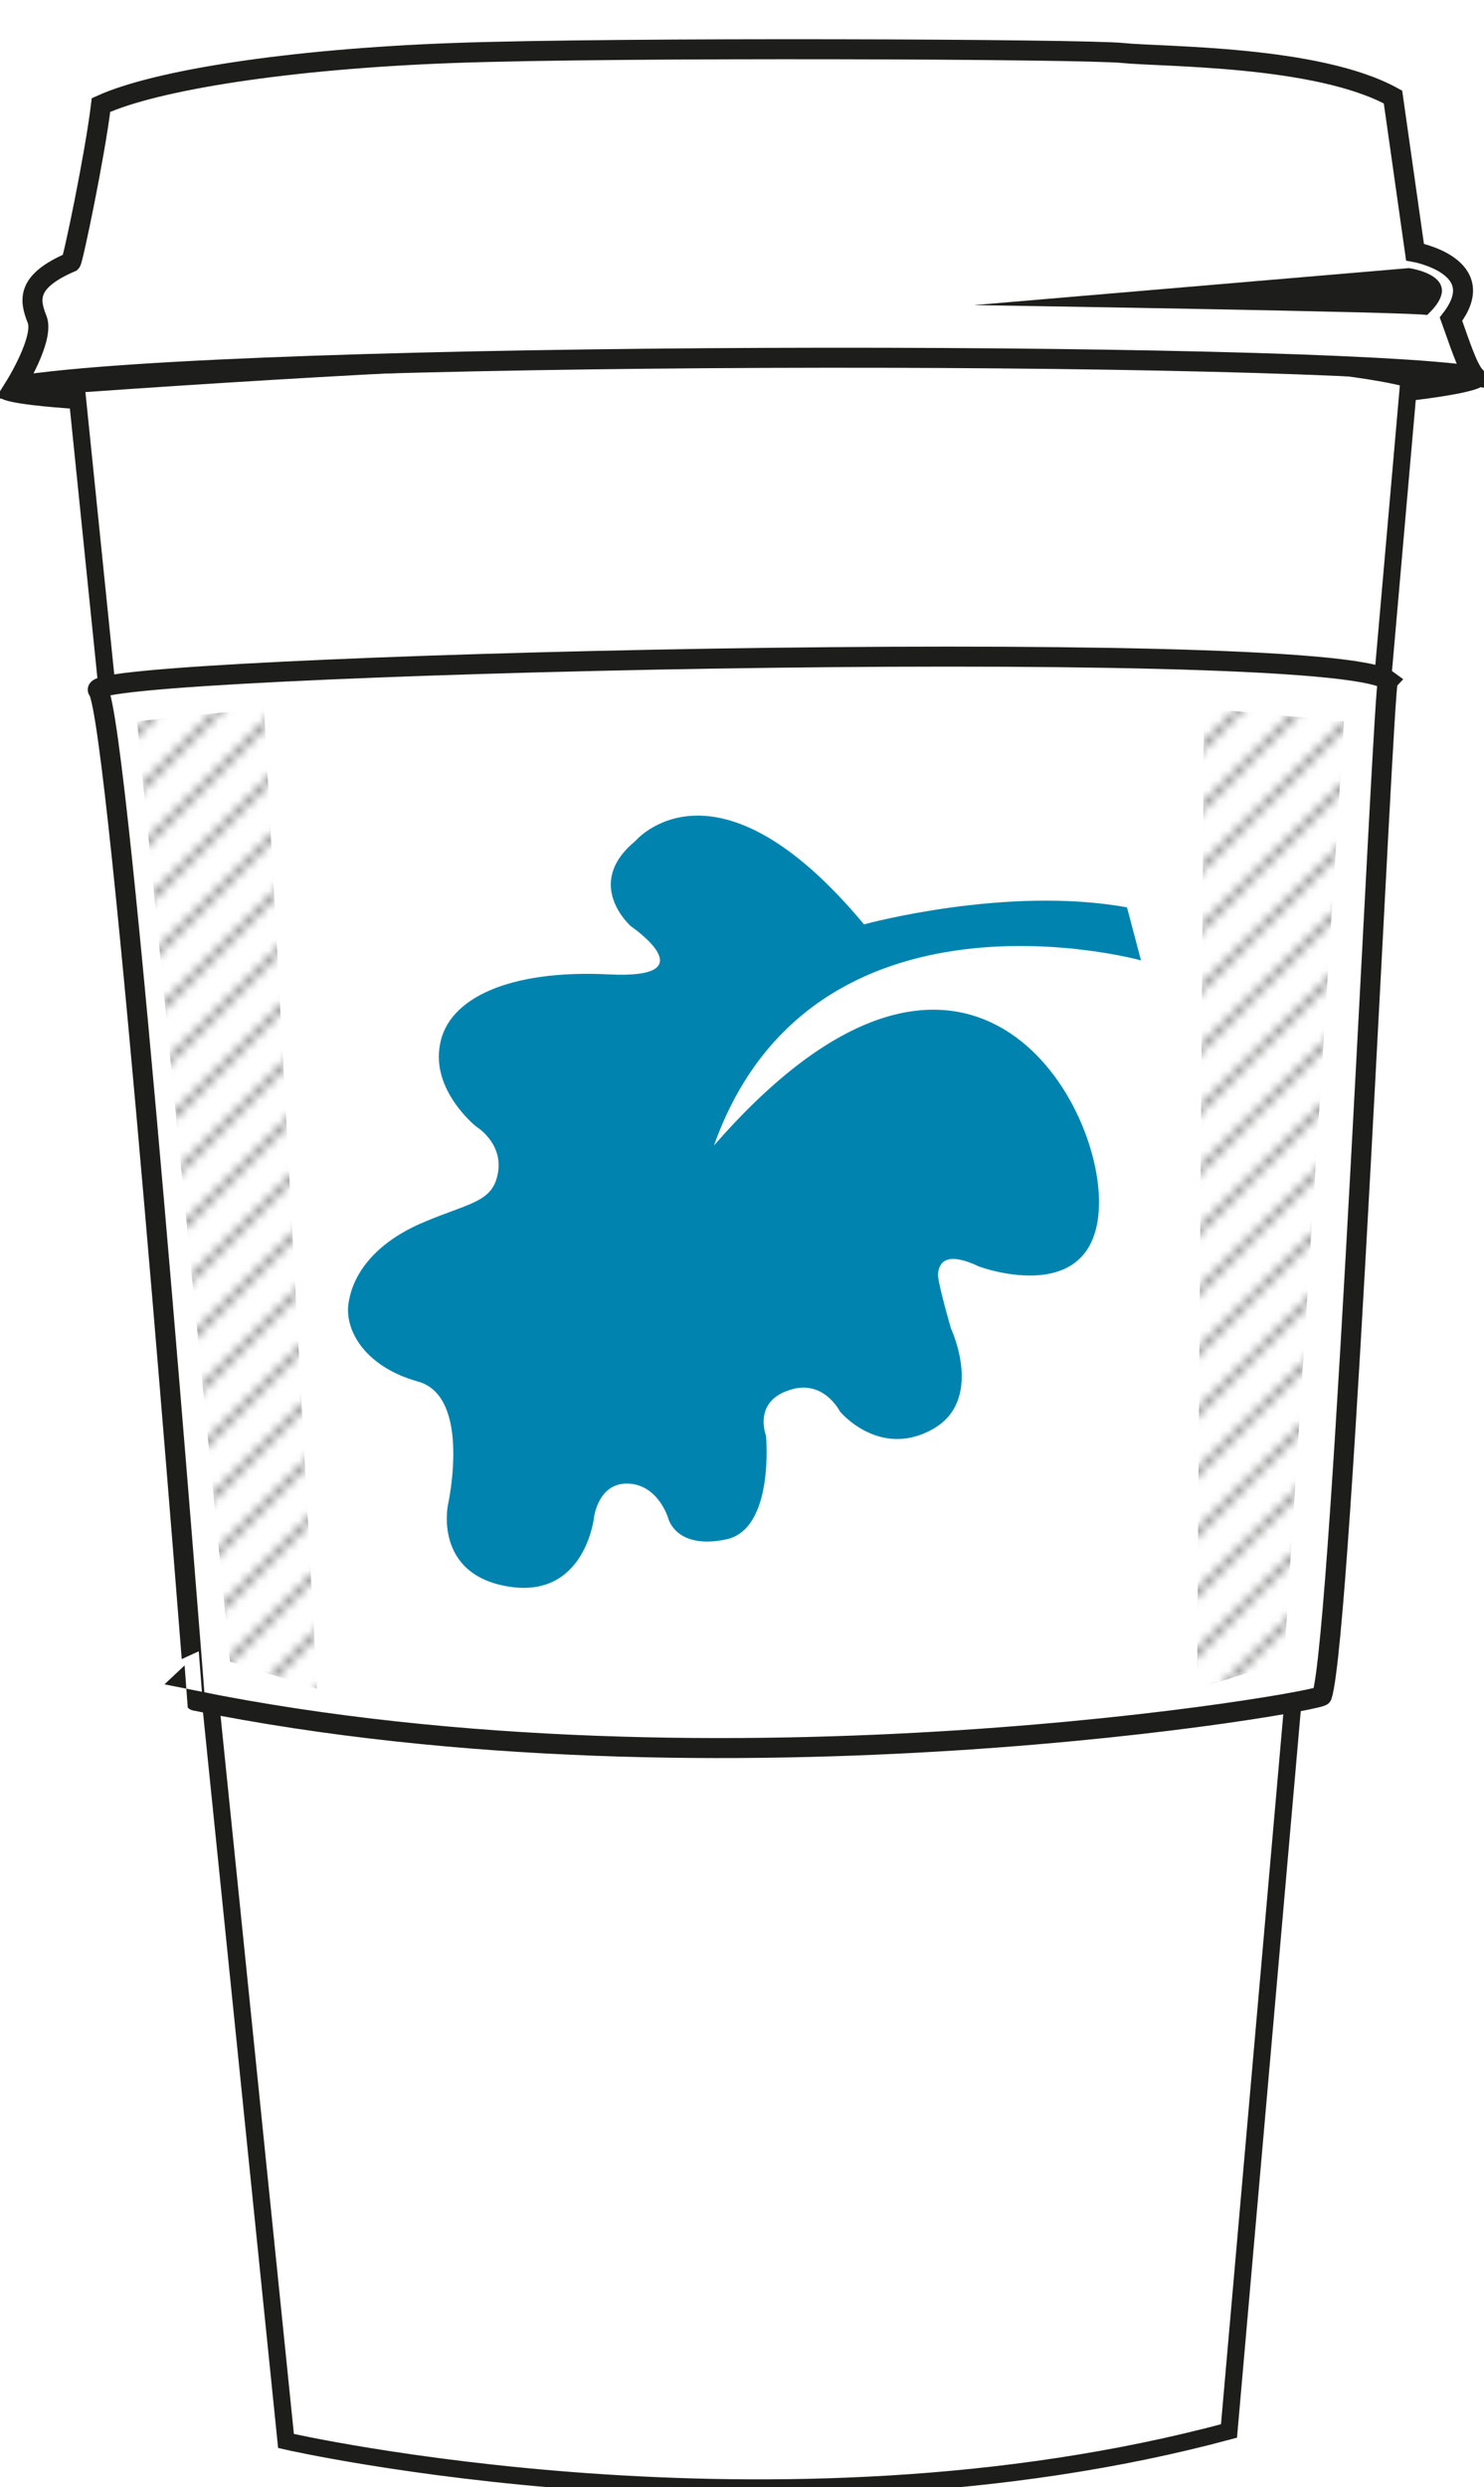<?xml version="1.0" encoding="utf-8"?>
<!-- Generator: Adobe Illustrator 17.1.0, SVG Export Plug-In . SVG Version: 6.00 Build 0)  -->
<!DOCTYPE svg PUBLIC "-//W3C//DTD SVG 1.1//EN" "http://www.w3.org/Graphics/SVG/1.1/DTD/svg11.dtd">
<svg version="1.1" xmlns="http://www.w3.org/2000/svg" xmlns:xlink="http://www.w3.org/1999/xlink" x="0px" y="0px"
	 viewBox="0 0 148.4 248.6" enable-background="new 0 0 148.4 248.6" xml:space="preserve">
<pattern  x="-232.1" y="525.5" width="72" height="72" patternUnits="userSpaceOnUse" id="Diagonal_Lines" viewBox="28.9 -76.6 72 72" overflow="visible">
	<g>
		<polygon fill="none" points="28.9,-4.6 28.9,-76.6 100.9,-76.6 100.9,-4.6 		"/>
		<line fill="#FFFFFF" x1="5.1" y1="-10.6" x2="11.1" y2="-4.6"/>
		<line fill="#FFFFFF" x1="5.1" y1="-4.6" x2="11.1" y2="-10.6"/>
		<line fill="none" stroke="#1D1D1B" stroke-width="0.3" stroke-linejoin="round" x1="21.4" y1="-66.1" x2="39.4" y2="-84.1"/>
		<line fill="none" stroke="#1D1D1B" stroke-width="0.3" stroke-linejoin="round" x1="21.4" y1="-60.1" x2="45.4" y2="-84.1"/>
		<line fill="none" stroke="#1D1D1B" stroke-width="0.3" stroke-linejoin="round" x1="21.4" y1="-54.1" x2="51.4" y2="-84.1"/>
		<line fill="none" stroke="#1D1D1B" stroke-width="0.3" stroke-linejoin="round" x1="21.4" y1="-48.1" x2="57.4" y2="-84.1"/>
		<line fill="none" stroke="#1D1D1B" stroke-width="0.3" stroke-linejoin="round" x1="21.4" y1="-42.1" x2="63.4" y2="-84.1"/>
		<line fill="none" stroke="#1D1D1B" stroke-width="0.3" stroke-linejoin="round" x1="21.4" y1="-36.1" x2="69.4" y2="-84.1"/>
		<line fill="none" stroke="#1D1D1B" stroke-width="0.3" stroke-linejoin="round" x1="21.4" y1="-30.1" x2="75.4" y2="-84.1"/>
		<line fill="none" stroke="#1D1D1B" stroke-width="0.3" stroke-linejoin="round" x1="21.4" y1="-24.1" x2="81.4" y2="-84.1"/>
		<line fill="none" stroke="#1D1D1B" stroke-width="0.3" stroke-linejoin="round" x1="21.4" y1="-18.1" x2="87.4" y2="-84.1"/>
		<line fill="none" stroke="#1D1D1B" stroke-width="0.3" stroke-linejoin="round" x1="21.4" y1="-12.1" x2="93.4" y2="-84.1"/>
		<line fill="none" stroke="#1D1D1B" stroke-width="0.3" stroke-linejoin="round" x1="21.4" y1="-6.1" x2="99.4" y2="-84.1"/>
		<line fill="none" stroke="#1D1D1B" stroke-width="0.3" stroke-linejoin="round" x1="21.4" y1="-0.1" x2="105.4" y2="-84.1"/>
		<line fill="none" stroke="#1D1D1B" stroke-width="0.3" stroke-linejoin="round" x1="27.4" y1="-0.1" x2="105.4" y2="-78.1"/>
		<line fill="none" stroke="#1D1D1B" stroke-width="0.3" stroke-linejoin="round" x1="33.4" y1="-0.1" x2="105.4" y2="-72.1"/>
		<line fill="none" stroke="#1D1D1B" stroke-width="0.3" stroke-linejoin="round" x1="39.4" y1="-0.1" x2="105.4" y2="-66.1"/>
		<line fill="none" stroke="#1D1D1B" stroke-width="0.3" stroke-linejoin="round" x1="45.4" y1="-0.1" x2="105.4" y2="-60.1"/>
		<line fill="none" stroke="#1D1D1B" stroke-width="0.3" stroke-linejoin="round" x1="51.4" y1="-0.1" x2="105.4" y2="-54.1"/>
		<line fill="none" stroke="#1D1D1B" stroke-width="0.3" stroke-linejoin="round" x1="57.4" y1="-0.1" x2="105.4" y2="-48.1"/>
		<line fill="none" stroke="#1D1D1B" stroke-width="0.3" stroke-linejoin="round" x1="63.4" y1="-0.1" x2="105.4" y2="-42.1"/>
		<line fill="none" stroke="#1D1D1B" stroke-width="0.3" stroke-linejoin="round" x1="69.4" y1="-0.1" x2="105.4" y2="-36.1"/>
		<line fill="none" stroke="#1D1D1B" stroke-width="0.3" stroke-linejoin="round" x1="75.4" y1="-0.1" x2="105.4" y2="-30.1"/>
		<line fill="none" stroke="#1D1D1B" stroke-width="0.3" stroke-linejoin="round" x1="81.4" y1="-0.1" x2="105.4" y2="-24.1"/>
		<line fill="none" stroke="#1D1D1B" stroke-width="0.3" stroke-linejoin="round" x1="87.4" y1="-0.1" x2="105.4" y2="-18.1"/>
		<line fill="none" stroke="#1D1D1B" stroke-width="0.3" stroke-linejoin="round" x1="93.4" y1="-0.1" x2="105.4" y2="-12.1"/>
		<line fill="none" stroke="#1D1D1B" stroke-width="0.3" stroke-linejoin="bevel" x1="0.1" y1="-63.1" x2="10.1" y2="-73.1"/>
	</g>
</pattern>
<g id="Text">
</g>
<g id="Artwork">
	<g id="Cup">
		<path id="Cup_Base" fill="#FFFFFF" stroke="#1D1D1B" stroke-width="1.712" d="M7.6,38.4l21,205.6c0,0,48.9,11.2,94.3-1l18-205.1
			C141,37.8,116.8,30.7,7.6,38.4z"/>
	</g>
	<g id="Sleeve_1_">
		<path id="Sleeve" fill="#FFFFFF" stroke="#1D1D1B" stroke-width="2" d="M9.8,69c-2-2.5,122.9-5.6,129-1
			c-0.5,0.5-4.6,95.3-6.6,101.5c0.5,0.5-59.7,11.2-112.7,0.5C19.5,170,11.9,71.6,9.8,69z"/>
		<pattern  id="Left_Shadow_2_" xlink:href="#Diagonal_Lines" patternTransform="matrix(1 0 0 1 -2.511 -50.989)">
		</pattern>
		<polygon id="Left_Shadow" fill="url(#Left_Shadow_2_)" points="23,166.1 31.7,168.8 26.4,70.8 13.7,72.1 		"/>
		<pattern  id="Right_Shadow_2_" xlink:href="#Diagonal_Lines" patternTransform="matrix(1 0 0 1 -2.511 -50.989)">
		</pattern>
		<polygon id="Right_Shadow" fill="url(#Right_Shadow_2_)" points="128.4,166.1 119.7,168.8 120.4,70.8 134.4,72.1 		"/>
	</g>
	<g id="Lid">
		<path id="Left_Shadow_1_" fill="#1D1D1B" d="M8,40.9c0,0-18.2-1,0.2-2.8C8.2,38.4,8,40.9,8,40.9z"/>
		<path id="Right_Shadow_1_" fill="#1D1D1B" d="M140.6,40.1c0,0,17.2-1.8,0.4-3C141.2,37.2,140.6,40.1,140.6,40.1z"/>
		<path id="Lid_1_" fill="#FFFFFF" stroke="#1D1D1B" stroke-width="2" d="M1.5,38.6c0,0,3-4.8,2.2-6.7c-0.8-2-1-3.8,3.4-5.7
			c0.2-0.2,2.4-10.7,3-15.7C15.6,8,28.9,5.9,45.3,5.3c16.5-0.6,63.2-0.4,67,0c3.8,0.4,19.4,0.2,27,4.4c0.6,4.2,2.2,15.5,2.2,15.5
			s7.7,1.4,3.6,6.7c0.8,2.2,1.6,4.8,2.4,5.7C130.7,35,23.7,35,1.5,38.6z"/>
		<path id="Lip_Shadow" fill="#1D1D1B" d="M140.9,26.8c0,0,6,0.8,1.8,4.7c0-0.3-45.3-1-45.3-1L140.9,26.8z"/>
		<path fill="#0084AF" d="M114.1,96l-1.4-5.3c-12.1-2.2-26.3,1.7-26.3,1.7c-14.9-17.9-22.9-8.3-22.9-8.3c-5.2,4.3-0.4,8.5-0.4,8.5
			s7.8,5.3-2.2,4.8c-10-0.5-16.1,2.4-16.9,7c-0.9,4.6,3.6,8.2,3.6,8.2s2.7,1.6,2.2,4.6c-0.5,3-2.8,3-7.5,5c-4.7,2-6.9,5-7.4,7.8
			c-0.6,2.8,1.5,6.6,6.9,8.1c5.4,1.5,3,12.3,3,12.3s-1.5,7,6.1,8.2c7.6,1.2,8.5-6.9,8.5-6.9s0.4-3.5,3.4-3.4c3,0.1,4,3.4,4,3.4
			s0.7,3.2,5.7,2.2c5-0.9,4.1-10.4,4.1-10.4s-1.3-3.3,2.2-4.5c3.5-1.3,5.2,2.1,5.2,2.1s3.9,4.7,9.2,1.8c5.3-2.9,1.9-10.1,1.9-10.1
			s-1.4-4.8-1.3-5.5c0.1-0.6,0.3-2.5,4.1-0.7c0,0,12.1,4.5,12-6.6c-0.1-11.1-14-33.6-38.5-5.5C81.2,86.9,114.1,96,114.1,96z"/>
	</g>
</g>
</svg>
